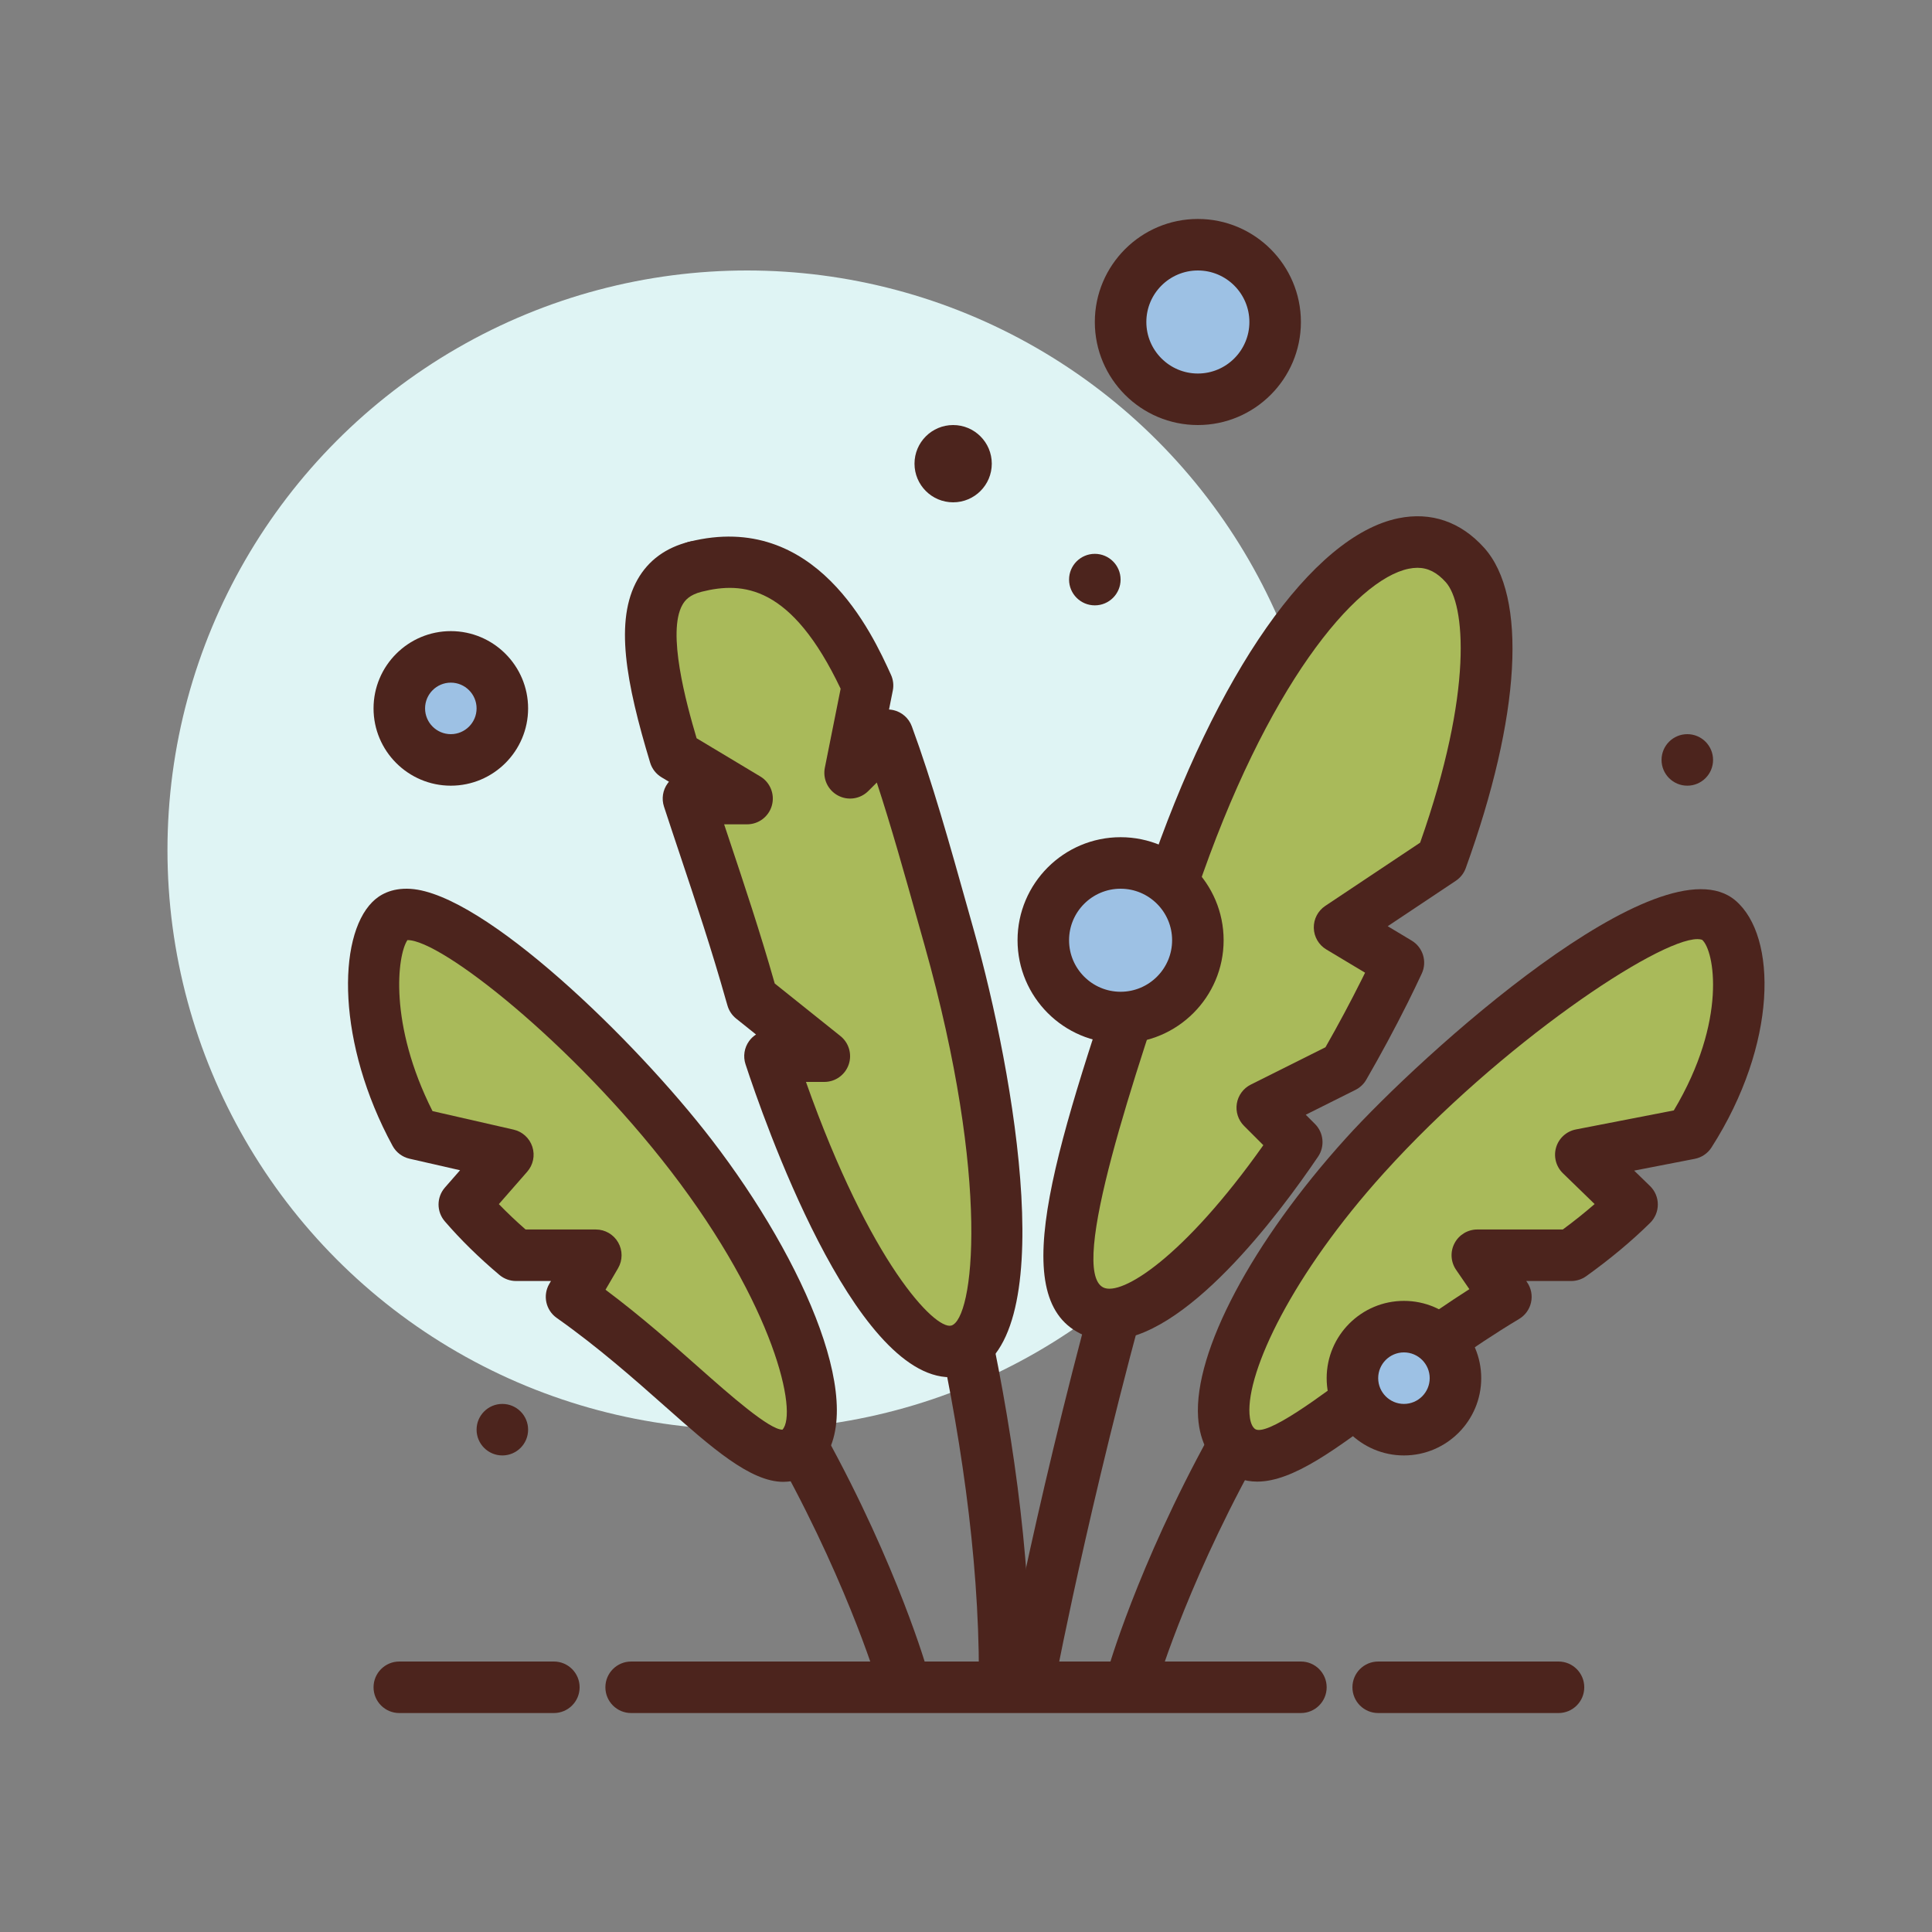 <svg id="water-plant" enable-background="new 0 0 300 300" height="512" viewBox="0 0 300 300" width="512" xmlns="http://www.w3.org/2000/svg"><rect x="0" y="0" width="300" height="300" fill="#808080" stroke="none"/><g><circle cx="116.004" cy="132" fill="#dff4f4" r="90"/><path d="m160.008 264c-.246 0-.494-.021-.744-.068-2.172-.41-3.6-2.502-3.191-4.672 1.014-5.375 25.238-132.078 63.732-172.783 1.52-1.605 4.049-1.674 5.654-.158 1.605 1.518 1.676 4.049.158 5.654-36.885 39.004-61.439 167.475-61.682 168.768-.363 1.921-2.041 3.259-3.927 3.259z" fill="#4c241d"/><path d="m176.006 264.002c-.375 0-.754-.053-1.131-.164-2.119-.623-3.332-2.848-2.709-4.967.836-2.84 21.107-69.918 77.854-102.344 1.922-1.094 4.363-.43 5.457 1.488 1.096 1.918.43 4.361-1.488 5.457-53.977 30.844-73.951 96.992-74.146 97.656-.515 1.743-2.109 2.874-3.837 2.874z" fill="#4c241d"/><path d="m140.002 264c-1.727 0-3.32-1.129-3.836-2.869-.195-.666-20.25-66.859-74.146-97.658-1.918-1.096-2.584-3.539-1.488-5.457 1.1-1.918 3.541-2.582 5.457-1.488 56.746 32.426 77.018 99.504 77.854 102.344.623 2.119-.59 4.34-2.707 4.965-.378.11-.759.163-1.134.163z" fill="#4c241d"/><path d="m156.004 264c-2.209 0-4-1.791-4-4 0-74.16-47.102-169.26-47.578-170.211-.988-1.977-.186-4.379 1.789-5.367 1.98-.988 4.379-.188 5.367 1.789 1.977 3.955 48.422 97.719 48.422 173.789 0 2.209-1.791 4-4 4z" fill="#4c241d"/><g><path d="m223.84 133.442c8.114-22.437 8.938-39.822 3.635-45.716-11.31-12.571-31.813 9.164-45.505 49.609-11.463 33.863-21.575 61.588-12.447 66.158 6.654 3.331 19.281-7.604 31.836-26.137l-5.355-5.356 12.684-6.342c2.163-3.743 4.288-7.675 6.34-11.774.742-1.483 1.429-2.94 2.117-4.399l-9.141-5.485z" fill="#a9ba5a"/><path d="m172.144 208.096c-1.523 0-3.002-.32-4.412-1.027-11.693-5.852-3.707-29.348 8.379-64.912l2.07-6.104c10.674-31.531 25.594-52.826 38.938-55.574 5.105-1.049 9.695.535 13.33 4.572 6.764 7.52 5.699 26.117-2.848 49.75-.291.805-.832 1.494-1.543 1.969l-10.576 7.053 3.721 2.232c1.762 1.057 2.436 3.275 1.561 5.135-.701 1.488-1.402 2.973-2.16 4.484-2.018 4.035-4.189 8.07-6.453 11.986-.391.678-.975 1.227-1.674 1.576l-7.721 3.859 1.432 1.432c1.355 1.355 1.559 3.484.484 5.072-6.194 9.141-20.707 28.495-32.528 28.497zm47.942-119.928c-.434 0-.883.049-1.352.146-8.256 1.699-22.096 18.166-32.975 50.305l-2.074 6.111c-7.523 22.137-17.826 52.455-12.371 55.186 2.838 1.416 12.557-4.709 24.855-22.092l-2.994-2.996c-.91-.908-1.326-2.199-1.121-3.469.207-1.27 1.01-2.361 2.16-2.938l11.605-5.803c1.969-3.449 3.859-6.986 5.629-10.525.176-.352.35-.701.52-1.051l-6.023-3.613c-1.176-.705-1.908-1.963-1.939-3.334-.033-1.371.639-2.664 1.779-3.424l14.734-9.824c8.33-23.621 6.982-37.109 3.98-40.445-1.36-1.515-2.763-2.234-4.413-2.234zm3.754 45.273h.039z" fill="#4c241d"/></g><g><path d="m262.392 176.019c9.728-15.199 8.832-29.441 4.505-33.132-6.668-5.689-37.357 17.094-54.928 36.524-17.571 19.429-26.41 39.792-19.742 45.48 6.442 5.495 20.019-10.573 41.607-23.518l-4.434-6.46h14.574c3.561-2.552 6.724-5.189 9.452-7.88l-7.957-7.728z" fill="#a9ba5a"/><path d="m195.215 230.064c-2 0-3.852-.652-5.584-2.129-1.488-1.27-3.32-3.666-3.592-7.867-.658-10.176 8.355-27.188 22.963-43.34 11.578-12.803 48.955-46.744 60.49-36.885 6.5 5.543 6.551 22.268-3.73 38.332-.59.922-1.531 1.562-2.607 1.77l-9.404 1.828 2.463 2.391c.771.748 1.209 1.777 1.213 2.854.004 1.074-.424 2.107-1.189 2.863-2.871 2.832-6.211 5.619-9.932 8.285-.68.486-1.494.748-2.33.748h-6.979l.135.197c.625.91.846 2.037.611 3.115s-.904 2.012-1.852 2.578c-7.617 4.568-14.168 9.5-19.949 13.852-8.44 6.352-15.157 11.408-20.727 11.408zm68.357-84.238c-6.168 0-30.547 16.266-48.637 36.27-14.299 15.809-21.344 30.811-20.914 37.457.051.779.23 1.811.801 2.297 1.676 1.422 10.484-5.201 16.309-9.586 5.02-3.777 10.605-7.982 17.031-12.082l-2.061-3.004c-.842-1.225-.934-2.812-.242-4.127s2.055-2.137 3.539-2.137h13.275c1.756-1.295 3.406-2.615 4.939-3.949l-4.932-4.789c-1.068-1.037-1.471-2.584-1.047-4.012.426-1.428 1.609-2.5 3.072-2.783l15.205-2.955c8.359-13.982 6.289-24.875 4.389-26.496-.201-.069-.446-.104-.727-.104zm-1.179 30.194h.039z" fill="#4c241d"/></g><g><path d="m64.474 176.019c-8.269-15.199-7.507-29.441-3.829-33.132 5.668-5.689 31.753 17.094 46.689 36.524s22.448 39.792 16.78 45.481c-5.476 5.495-17.017-10.573-35.366-23.518l3.769-6.46h-12.388c-3.027-2.552-5.716-5.189-8.035-7.88l6.763-7.728z" fill="#a9ba5a"/><path d="m121.635 230.1c-5.135.002-11.162-5.338-18.285-11.645-4.902-4.342-10.461-9.264-16.906-13.811-1.697-1.197-2.197-3.492-1.15-5.285l.26-.445h-5.424c-.943 0-1.855-.334-2.578-.941-3.174-2.674-6.029-5.477-8.486-8.328-1.299-1.51-1.291-3.746.021-5.246l2.35-2.686-7.852-1.793c-1.119-.256-2.074-.98-2.623-1.988-8.637-15.875-8.602-32.396-3.15-37.867 1.035-1.041 2.879-2.234 5.936-2.045 11.391.732 34.879 23.498 46.76 38.955 14.498 18.861 24.803 42.348 16.441 50.74-1.658 1.664-3.426 2.385-5.314 2.385zm-27.61-29.832c5.529 4.141 10.324 8.385 14.629 12.197 4.59 4.064 10.814 9.555 12.842 9.535 2.428-2.584-1.219-19.186-17.334-40.15-15.234-19.818-35.711-35.965-40.9-35.871-1.57 2.352-2.928 13.031 3.898 26.553l12.588 2.875c1.373.314 2.48 1.326 2.914 2.666.436 1.34.133 2.809-.795 3.869l-4.406 5.035c1.289 1.33 2.676 2.646 4.15 3.938h10.906c1.432 0 2.756.766 3.469 2.008s.709 2.771-.014 4.008z" fill="#4c241d"/></g><g><path d="m147.406 145.667c-3.168-11.262-6.141-22.178-9.57-31.5l-5.832 5.833 2.711-13.555c-6.147-13.506-14.065-21.607-26.711-18.445-9.467 2.367-7.941 13.651-3.218 29.27l11.218 6.73h-9.098c3.016 9.232 6.671 19.581 9.697 30.333.068.242.142.474.211.714l11.19 8.953h-8.442c9.17 27.985 21.584 47.835 29.234 45.683 8.506-2.393 7.884-31.054-1.39-64.016z" fill="#a9ba5a"/><path d="m147.572 213.855c-15.084 0-29.051-40.188-31.811-48.609-.4-1.219-.191-2.555.562-3.594.295-.408.66-.75 1.072-1.016l-3.082-2.467c-.65-.52-1.121-1.229-1.35-2.027l-.213-.725c-2.219-7.885-4.75-15.461-7.197-22.787-.846-2.529-1.67-4.996-2.451-7.389-.398-1.219-.188-2.553.564-3.59.066-.092.135-.18.209-.264l-1.15-.689c-.852-.512-1.482-1.32-1.77-2.271-3.775-12.486-5.553-22.104-1.947-28.457 1.688-2.973 4.387-4.941 8.023-5.852 19.678-4.922 28.441 14.34 31.322 20.67.348.764.447 1.617.281 2.441l-.588 2.943c.215.012.432.041.646.088 1.332.293 2.424 1.244 2.895 2.525 3.146 8.551 5.861 18.232 8.736 28.484l.93 3.312c6.184 21.975 13.852 64.662-1.377 68.949-.769.22-1.538.325-2.304.325zm-22.422-45.855c9.967 28.145 20.027 38.506 22.561 37.834 3.455-.973 6.209-22.248-4.154-59.082l-.934-3.32c-2.172-7.746-4.25-15.16-6.473-21.92l-1.318 1.316c-1.248 1.248-3.162 1.535-4.715.699-1.555-.832-2.381-2.584-2.035-4.312l2.453-12.27c-7.645-16.072-15.17-16.66-21.561-15.064-1.912.477-2.611 1.34-3.008 2.039-2.412 4.252.559 15.174 2.203 20.717l9.893 5.934c1.541.924 2.275 2.764 1.797 4.498-.48 1.732-2.057 2.932-3.855 2.932h-3.561c.23.693.463 1.393.699 2.096 2.422 7.254 4.926 14.748 7.158 22.619l10.201 8.162c1.328 1.061 1.838 2.844 1.277 4.447-.562 1.604-2.076 2.676-3.775 2.676h-2.853z" fill="#4c241d"/></g><g><circle cx="70.004" cy="110" fill="#9dc1e4" r="8"/><path d="m70.004 122c-6.617 0-12-5.383-12-12s5.383-12 12-12 12 5.383 12 12-5.383 12-12 12zm0-16c-2.205 0-4 1.795-4 4s1.795 4 4 4 4-1.795 4-4-1.795-4-4-4z" fill="#4c241d"/></g><g><circle cx="218.004" cy="214" fill="#9dc1e4" r="8"/><path d="m218.004 226c-6.617 0-12-5.383-12-12s5.383-12 12-12 12 5.383 12 12-5.383 12-12 12zm0-16c-2.205 0-4 1.795-4 4s1.795 4 4 4 4-1.795 4-4-1.795-4-4-4z" fill="#4c241d"/></g><g><circle cx="186.004" cy="50" fill="#9dc1e4" r="12"/><path d="m186.004 66c-8.822 0-16-7.178-16-16s7.178-16 16-16 16 7.178 16 16-7.178 16-16 16zm0-24c-4.412 0-8 3.588-8 8s3.588 8 8 8 8-3.588 8-8-3.588-8-8-8z" fill="#4c241d"/></g><g><circle cx="174.004" cy="146" fill="#9dc1e4" r="12"/><path d="m174.004 162c-8.822 0-16-7.178-16-16s7.178-16 16-16 16 7.178 16 16-7.178 16-16 16zm0-24c-4.412 0-8 3.588-8 8s3.588 8 8 8 8-3.588 8-8-3.588-8-8-8z" fill="#4c241d"/></g><g fill="#4c241d"><circle cx="170.004" cy="90" r="4"/><circle cx="262.004" cy="118" r="4"/><circle cx="78.004" cy="222" r="4"/><circle cx="148.004" cy="72" r="6"/><path d="m202.004 266h-104c-2.209 0-4-1.791-4-4s1.791-4 4-4h104c2.209 0 4 1.791 4 4s-1.791 4-4 4z"/><path d="m242.004 266h-28c-2.209 0-4-1.791-4-4s1.791-4 4-4h28c2.209 0 4 1.791 4 4s-1.791 4-4 4z"/><path d="m86.004 266h-24c-2.209 0-4-1.791-4-4s1.791-4 4-4h24c2.209 0 4 1.791 4 4s-1.791 4-4 4z"/></g></g></svg>